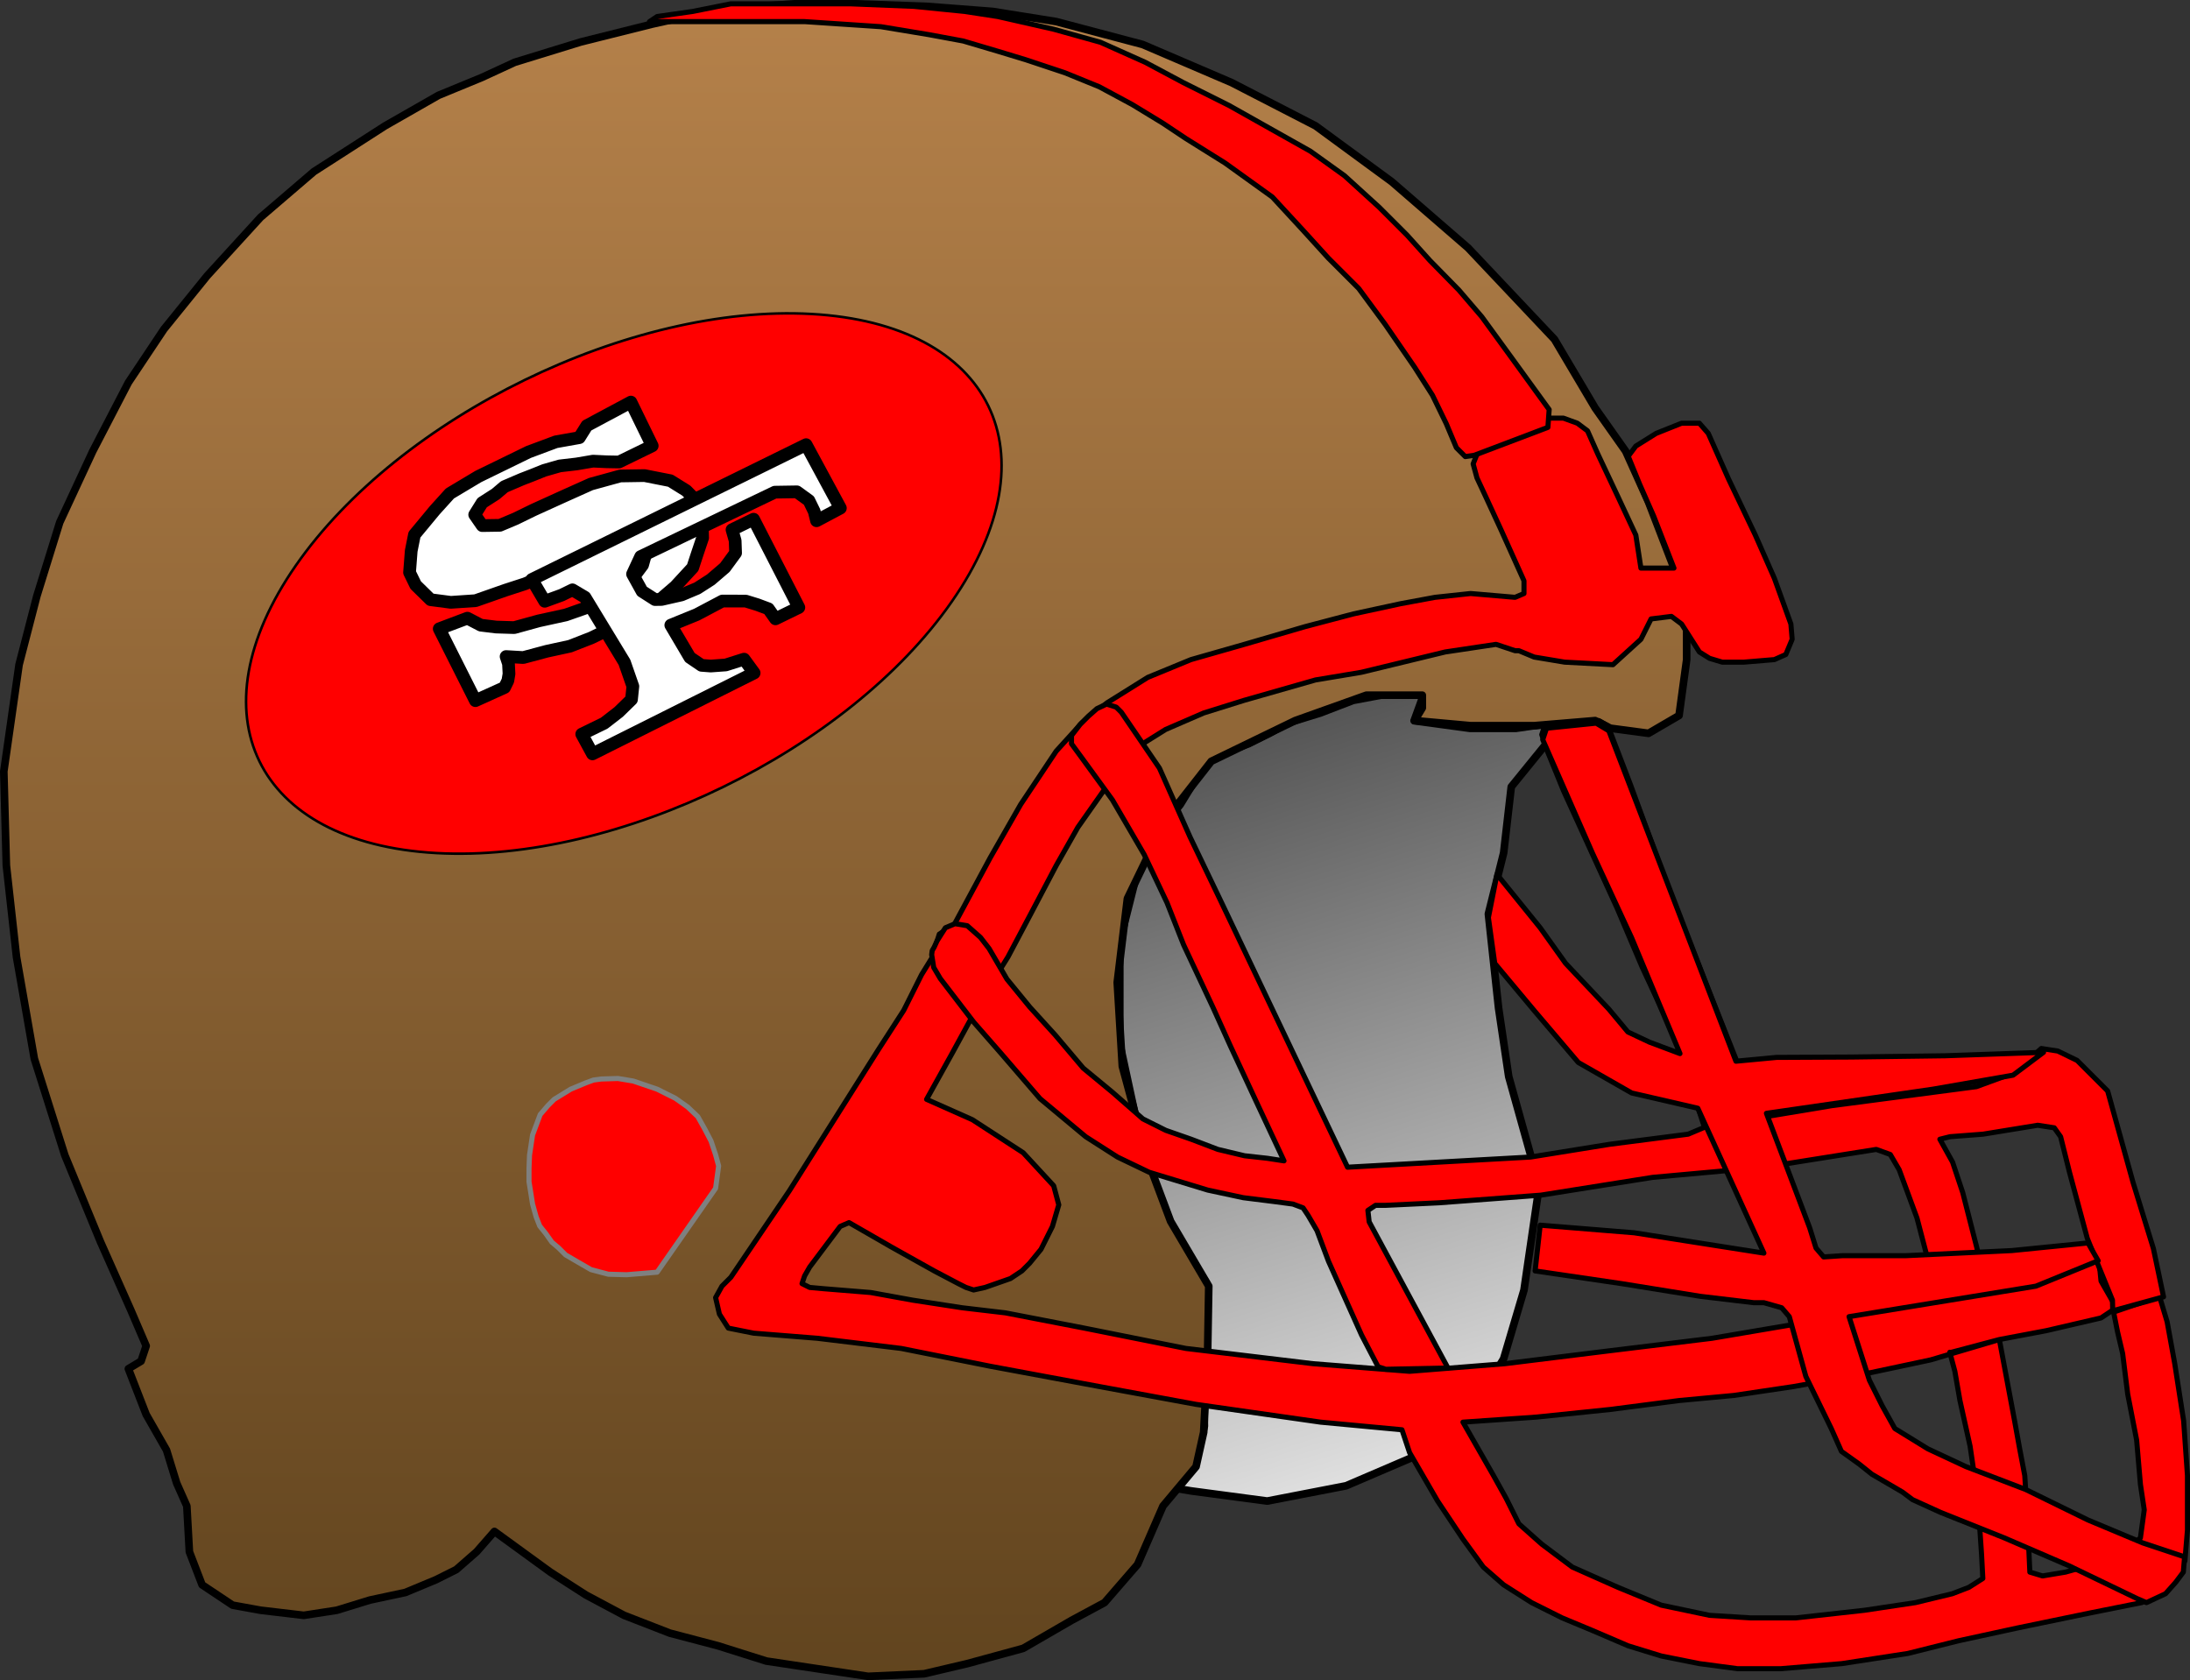 <?xml version="1.0" encoding="UTF-8" standalone="no"?>
<!DOCTYPE svg PUBLIC "-//W3C//DTD SVG 1.1//EN" "http://www.w3.org/Graphics/SVG/1.1/DTD/svg11.dtd">
<svg xmlns="http://www.w3.org/2000/svg" xmlns:xl="http://www.w3.org/1999/xlink" version="1.1" viewBox="-3960.5 1648.5 861.5 661" width="861.5pt" height="661pt" xmlns:dc="http://purl.org/dc/elements/1.1/">
  <rect x="-3960.5" y="1648.5" width="861.5" height="661" fill="#333333" stroke="none"/>
  <defs>
    <linearGradient x1="0" x2="1" id="Gradient" gradientUnits="userSpaceOnUse">
      <stop offset="0" stop-color="#464646"/>
      <stop offset="1" stop-color="#f0f0f0"/>
    </linearGradient>
    <linearGradient id="Obj_Gradient" xl:href="#Gradient" gradientTransform="translate(-3483.614 1909.222) rotate(72) scale(359.227)"/>
    <linearGradient x1="0" x2="1" id="Gradient_2" gradientUnits="userSpaceOnUse">
      <stop offset="0" stop-color="#b5814a"/>
      <stop offset="1" stop-color="#61441e"/>
    </linearGradient>
    <linearGradient id="Obj_Gradient_2" xl:href="#Gradient_2" gradientTransform="translate(-3628 1650) rotate(90) scale(658)"/>
  </defs>
  <g stroke="none" stroke-opacity="1" stroke-dasharray="none" fill="none" fill-opacity="1">
    <title>san Francisco </title>
    <g>
      <title>Capa 1</title>
      <path d="M -3492 2235.045 L -3462 2239.045 L -3431 2233.045 L -3403 2221.045 L -3381 2203.045 L -3369 2183.045 L -3361 2156.045 L -3355 2115.045 L -3367 2072.045 L -3371 2045.045 L -3375 2008.045 L -3369 1984.045 L -3366 1958.045 L -3353 1942.045 L -3336.22 1933.045 L -3343.22 1933.045 L -3350.22 1933.045 L -3364.22 1935.045 L -3382.22 1935.045 L -3404.22 1932.045 L -3400.22 1921.045 L -3412.22 1921.045 L -3428.22 1924.045 L -3441.22 1929.045 L -3454.22 1933.045 L -3461.22 1937.045 L -3469.22 1941.045 L -3485.22 1947.045 L -3496.22 1965.045 L -3504.22 1975.045 L -3513.22 1992.045 L -3520 2019.045 L -3520 2059.045 L -3512.22 2095.045 L -3501 2130.045 L -3486 2153.045 L -3485.72 2160.045 L -3486.22 2171.045 L -3486.22 2180.545 L -3485.72 2188.045 L -3487 2196.045 L -3486.72 2209.545 L -3490 2223.045 L -3493.22 2228.545 L -3498 2234.045 Z" fill="url(#Obj_Gradient)"/>
      <path d="M -3492 2235.045 L -3462 2239.045 L -3431 2233.045 L -3403 2221.045 L -3381 2203.045 L -3369 2183.045 L -3361 2156.045 L -3355 2115.045 L -3367 2072.045 L -3371 2045.045 L -3375 2008.045 L -3369 1984.045 L -3366 1958.045 L -3353 1942.045 L -3336.22 1933.045 L -3343.22 1933.045 L -3350.22 1933.045 L -3364.22 1935.045 L -3382.22 1935.045 L -3404.22 1932.045 L -3400.22 1921.045 L -3412.22 1921.045 L -3428.22 1924.045 L -3441.22 1929.045 L -3454.22 1933.045 L -3461.22 1937.045 L -3469.22 1941.045 L -3485.22 1947.045 L -3496.22 1965.045 L -3504.22 1975.045 L -3513.22 1992.045 L -3520 2019.045 L -3520 2059.045 L -3512.22 2095.045 L -3501 2130.045 L -3486 2153.045 L -3485.72 2160.045 L -3486.22 2171.045 L -3486.22 2180.545 L -3485.72 2188.045 L -3487 2196.045 L -3486.72 2209.545 L -3490 2223.045 L -3493.22 2228.545 L -3498 2234.045 Z" stroke="black" stroke-linecap="round" stroke-linejoin="round" stroke-width="3"/>
      <path d="M -3903 2178 L -3905 2184 L -3910 2187 L -3903 2205 L -3895 2219 L -3891 2232 L -3887 2241 L -3886 2259 L -3881 2272 L -3869 2280 L -3858 2282 L -3841 2284 L -3828 2282 L -3815 2278 L -3801 2275 L -3789 2270 L -3781 2266 L -3773 2259 L -3766 2251 L -3755 2259 L -3744 2267 L -3730 2276 L -3715 2284 L -3697 2291 L -3678 2296 L -3659 2302 L -3639 2305 L -3619 2308 L -3597 2307 L -3580 2303 L -3558 2297 L -3539 2286 L -3526 2279 L -3513 2264 L -3503 2241 L -3490 2225.5 L -3487 2212 L -3485.5 2184 L -3485 2154.5 L -3500 2129 L -3509 2105 L -3519 2068 L -3521 2035 L -3517 2002 L -3502 1971 L -3484 1948 L -3451 1932 L -3423 1922 L -3401 1922 L -3401 1927 L -3404 1932 L -3382 1934 L -3357 1934 L -3333 1932 L -3327 1935 L -3312 1937 L -3300 1930 L -3297 1908 L -3297 1885 L -3312 1846 L -3321 1826 L -3333 1809 L -3349 1782 L -3383 1746 L -3413 1720 L -3443 1698 L -3476 1681 L -3511 1666 L -3545 1657 L -3570 1653 L -3596 1651 L -3624 1650 L -3648 1650 L -3677 1652 L -3704 1658 L -3732 1665 L -3758 1673 L -3771 1679 L -3788 1686 L -3809 1698 L -3837 1716 L -3858 1734 L -3879 1757 L -3896 1778 L -3910 1799 L -3924 1826 L -3937 1854 L -3946 1883 L -3953 1910 L -3959 1952 L -3958 1989 L -3954 2025 L -3947 2065 L -3935 2103 L -3921 2137 L -3909 2164 Z" fill="url(#Obj_Gradient_2)"/>
      <path d="M -3903 2178 L -3905 2184 L -3910 2187 L -3903 2205 L -3895 2219 L -3891 2232 L -3887 2241 L -3886 2259 L -3881 2272 L -3869 2280 L -3858 2282 L -3841 2284 L -3828 2282 L -3815 2278 L -3801 2275 L -3789 2270 L -3781 2266 L -3773 2259 L -3766 2251 L -3755 2259 L -3744 2267 L -3730 2276 L -3715 2284 L -3697 2291 L -3678 2296 L -3659 2302 L -3639 2305 L -3619 2308 L -3597 2307 L -3580 2303 L -3558 2297 L -3539 2286 L -3526 2279 L -3513 2264 L -3503 2241 L -3490 2225.5 L -3487 2212 L -3485.5 2184 L -3485 2154.5 L -3500 2129 L -3509 2105 L -3519 2068 L -3521 2035 L -3517 2002 L -3502 1971 L -3484 1948 L -3451 1932 L -3423 1922 L -3401 1922 L -3401 1927 L -3404 1932 L -3382 1934 L -3357 1934 L -3333 1932 L -3327 1935 L -3312 1937 L -3300 1930 L -3297 1908 L -3297 1885 L -3312 1846 L -3321 1826 L -3333 1809 L -3349 1782 L -3383 1746 L -3413 1720 L -3443 1698 L -3476 1681 L -3511 1666 L -3545 1657 L -3570 1653 L -3596 1651 L -3624 1650 L -3648 1650 L -3677 1652 L -3704 1658 L -3732 1665 L -3758 1673 L -3771 1679 L -3788 1686 L -3809 1698 L -3837 1716 L -3858 1734 L -3879 1757 L -3896 1778 L -3910 1799 L -3924 1826 L -3937 1854 L -3946 1883 L -3953 1910 L -3959 1952 L -3958 1989 L -3954 2025 L -3947 2065 L -3935 2103 L -3921 2137 L -3909 2164 Z" stroke="black" stroke-linecap="round" stroke-linejoin="round" stroke-width="3"/>
      <path d="M -3679 2159 L -3676.5 2154.5 L -3673 2151 L -3650 2117 L -3615 2061.5 L -3605 2046 L -3598 2032 L -3594 2025.5 L -3591 2016 L -3585 2012 L -3571 1986 L -3559 1965 L -3545 1944 L -3535 1933 L -3525 1925 L -3509 1915 L -3492 1908 L -3471 1902 L -3447 1895 L -3428 1890 L -3409.5 1886 L -3396 1883.5 L -3382 1882 L -3364.5 1883.5 L -3361 1882 L -3361 1877 L -3370 1857 L -3376 1844 L -3379.5 1836.5 L -3381 1831 L -3379 1826 L -3373 1821 L -3361 1815 L -3352 1813 L -3345.5 1813 L -3340 1815 L -3336 1818 L -3332 1827 L -3324 1844 L -3317 1859 L -3315 1872 L -3302 1872 L -3310 1851.5 L -3315.5 1839 L -3320 1828 L -3317 1824 L -3309 1819 L -3299 1815 L -3292 1815 L -3288.5 1819 L -3280.5 1837 L -3270 1859 L -3262.5 1876 L -3256 1894 L -3255.5 1900 L -3258 1906 L -3262.5 1908 L -3274.5 1909 L -3283 1909 L -3288 1907.5 L -3292 1905 L -3299 1894 L -3303 1891 L -3311 1892 L -3315 1900 L -3326 1910 L -3345 1909 L -3357 1907 L -3363 1904.5 L -3364.5 1904.5 L -3372 1902 L -3392 1905 L -3425 1913 L -3443 1916 L -3471 1924 L -3487 1929 L -3502 1935.5 L -3510 1940.5 L -3523.5 1955.5 L -3536.5 1974 L -3545 1989 L -3555 2008 L -3564 2025 L -3574 2041 L -3586 2063 L -3596 2081 L -3578 2089 L -3558 2102 L -3546 2115 L -3544 2122.5 L -3546.5 2131 L -3551 2140 L -3555.5 2145.5 L -3558.5 2148.5 L -3563 2151.5 L -3573 2155 L -3577.5 2156 L -3580.5 2155 L -3583.5 2153.5 L -3593 2148.5 L -3610 2139 L -3626.5 2129.5 L -3630 2131 L -3642 2147 L -3644 2150.5 L -3645 2153.5 L -3642 2155 L -3636.5 2155.5 L -3618 2157 L -3601.5 2160 L -3582 2163 L -3565 2165 L -3534 2171 L -3494 2179 L -3444 2185 L -3406 2188 L -3368.5 2185 L -3328 2180 L -3287 2175 L -3234 2166 L -3204 2161 L -3180 2157 L -3152.5 2150.5 L -3135 2142.5 L -3134 2152.5 L -3128 2163 L -3134 2167 L -3155.5 2172 L -3174 2175.5 L -3201 2183.5 L -3224.5 2188.5 L -3255 2194 L -3278.5 2197.5 L -3300 2199.5 L -3327 2203 L -3356 2206 L -3385 2208 L -3373 2229 L -3368 2238 L -3363 2248 L -3354 2256 L -3342 2265 L -3324 2273 L -3307 2280 L -3288 2284 L -3272 2285 L -3254 2285 L -3227 2282 L -3207 2279 L -3192.5 2275.5 L -3186 2273 L -3180.5 2269.5 L -3181 2260 L -3182.5 2238 L -3185.5 2217.5 L -3189.5 2199.5 L -3191.5 2188 L -3193.5 2180.5 L -3193.2 2180.6 L -3174 2175.5 L -3171 2191.5 L -3168 2207.5 L -3166 2218.5 L -3164 2229 L -3163 2245 L -3162 2267 L -3157 2268.5 L -3148 2267 L -3126.5 2261 L -3118.5 2253.5 L -3117 2242.5 L -3118.5 2232.5 L -3120 2215 L -3123.5 2197 L -3125.5 2181 L -3127.5 2172.5 L -3129 2165 L -3128.5 2164.5 L -3111 2158.5 L -3108 2168.5 L -3105 2185 L -3101.5 2207.5 L -3100 2229 L -3100 2241.5 L -3100 2250.5 L -3101 2262.5 L -3103.5 2268 L -3109 2274 L -3118 2279 L -3138 2283 L -3167 2289 L -3190 2294 L -3210 2299 L -3236 2303 L -3260 2305 L -3277 2305 L -3292 2303 L -3307 2300 L -3320 2296 L -3334 2290 L -3346 2285 L -3358 2279 L -3369 2272 L -3377 2265 L -3385 2254 L -3395 2239 L -3406 2220 L -3409 2211 L -3441 2208 L -3490 2201 L -3528 2194 L -3571 2186 L -3606 2179 L -3639 2175 L -3664 2173 L -3674 2171 L -3677.5 2165.5 Z" fill="red"/>
      <path d="M -3679 2159 L -3676.5 2154.5 L -3673 2151 L -3650 2117 L -3615 2061.5 L -3605 2046 L -3598 2032 L -3594 2025.5 L -3591 2016 L -3585 2012 L -3571 1986 L -3559 1965 L -3545 1944 L -3535 1933 L -3525 1925 L -3509 1915 L -3492 1908 L -3471 1902 L -3447 1895 L -3428 1890 L -3409.5 1886 L -3396 1883.5 L -3382 1882 L -3364.5 1883.5 L -3361 1882 L -3361 1877 L -3370 1857 L -3376 1844 L -3379.5 1836.5 L -3381 1831 L -3379 1826 L -3373 1821 L -3361 1815 L -3352 1813 L -3345.5 1813 L -3340 1815 L -3336 1818 L -3332 1827 L -3324 1844 L -3317 1859 L -3315 1872 L -3302 1872 L -3310 1851.5 L -3315.5 1839 L -3320 1828 L -3317 1824 L -3309 1819 L -3299 1815 L -3292 1815 L -3288.5 1819 L -3280.5 1837 L -3270 1859 L -3262.5 1876 L -3256 1894 L -3255.5 1900 L -3258 1906 L -3262.5 1908 L -3274.5 1909 L -3283 1909 L -3288 1907.5 L -3292 1905 L -3299 1894 L -3303 1891 L -3311 1892 L -3315 1900 L -3326 1910 L -3345 1909 L -3357 1907 L -3363 1904.5 L -3364.5 1904.5 L -3372 1902 L -3392 1905 L -3425 1913 L -3443 1916 L -3471 1924 L -3487 1929 L -3502 1935.5 L -3510 1940.5 L -3523.5 1955.5 L -3536.5 1974 L -3545 1989 L -3555 2008 L -3564 2025 L -3574 2041 L -3586 2063 L -3596 2081 L -3578 2089 L -3558 2102 L -3546 2115 L -3544 2122.5 L -3546.5 2131 L -3551 2140 L -3555.5 2145.5 L -3558.5 2148.5 L -3563 2151.5 L -3573 2155 L -3577.5 2156 L -3580.5 2155 L -3583.5 2153.5 L -3593 2148.5 L -3610 2139 L -3626.5 2129.5 L -3630 2131 L -3642 2147 L -3644 2150.5 L -3645 2153.5 L -3642 2155 L -3636.5 2155.5 L -3618 2157 L -3601.5 2160 L -3582 2163 L -3565 2165 L -3534 2171 L -3494 2179 L -3444 2185 L -3406 2188 L -3368.5 2185 L -3328 2180 L -3287 2175 L -3234 2166 L -3204 2161 L -3180 2157 L -3152.5 2150.5 L -3135 2142.5 L -3134 2152.5 L -3128 2163 L -3134 2167 L -3155.5 2172 L -3174 2175.5 L -3201 2183.5 L -3224.5 2188.5 L -3255 2194 L -3278.5 2197.5 L -3300 2199.5 L -3327 2203 L -3356 2206 L -3385 2208 L -3373 2229 L -3368 2238 L -3363 2248 L -3354 2256 L -3342 2265 L -3324 2273 L -3307 2280 L -3288 2284 L -3272 2285 L -3254 2285 L -3227 2282 L -3207 2279 L -3192.5 2275.5 L -3186 2273 L -3180.5 2269.5 L -3181 2260 L -3182.5 2238 L -3185.5 2217.5 L -3189.5 2199.5 L -3191.5 2188 L -3193.5 2180.5 L -3193.2 2180.6 L -3174 2175.5 L -3171 2191.5 L -3168 2207.5 L -3166 2218.5 L -3164 2229 L -3163 2245 L -3162 2267 L -3157 2268.5 L -3148 2267 L -3126.5 2261 L -3118.5 2253.5 L -3117 2242.5 L -3118.5 2232.5 L -3120 2215 L -3123.5 2197 L -3125.5 2181 L -3127.5 2172.5 L -3129 2165 L -3128.5 2164.5 L -3111 2158.5 L -3108 2168.5 L -3105 2185 L -3101.5 2207.5 L -3100 2229 L -3100 2241.5 L -3100 2250.5 L -3101 2262.5 L -3103.5 2268 L -3109 2274 L -3118 2279 L -3138 2283 L -3167 2289 L -3190 2294 L -3210 2299 L -3236 2303 L -3260 2305 L -3277 2305 L -3292 2303 L -3307 2300 L -3320 2296 L -3334 2290 L -3346 2285 L -3358 2279 L -3369 2272 L -3377 2265 L -3385 2254 L -3395 2239 L -3406 2220 L -3409 2211 L -3441 2208 L -3490 2201 L -3528 2194 L -3571 2186 L -3606 2179 L -3639 2175 L -3664 2173 L -3674 2171 L -3677.5 2165.5 Z" stroke="black" stroke-linecap="round" stroke-linejoin="round" stroke-width="2"/>
      <path d="M -3590.6 2033.5 L -3593.2 2029.1 L -3594 2024.1 L -3593.8 2022.5 L -3593 2021.1 L -3591.9 2018.7 L -3590.4 2016.3 L -3588.6 2013.5 L -3584.8 2011.9 L -3580 2012.7 L -3574.8 2017.3 L -3571.4 2021.7 L -3564.4 2033.7 L -3555.4 2044.7 L -3545.4 2055.7 L -3534.4 2068.7 L -3522.9 2078.2 L -3510.9 2088.7 L -3501.9 2093.2 L -3491.9 2096.7 L -3481.4 2100.7 L -3470.9 2103.2 L -3461.9 2104.2 L -3455.4 2105.2 L -3466.4 2081.7 L -3476.4 2060.2 L -3483.4 2044.7 L -3494.9 2020.2 L -3501.4 2003.7 L -3510.4 1984.7 L -3522.9 1963.2 L -3534.9 1946.7 L -3539 1941.1 L -3539 1937.9 L -3535.6 1933.5 L -3532.4 1930.3 L -3529 1927.3 L -3525.2 1925.5 L -3521.4 1926.7 L -3519.4 1928.7 L -3504.4 1950.7 L -3492.4 1977.7 L -3480.4 2002.7 L -3430.4 2107.7 L -3394.4 2105.7 L -3358.4 2103.7 L -3327.4 2098.7 L -3296.4 2094.7 L -3290 2092 L -3301.5 2057 L -3314.5 2029 L -3324.4 2005.7 L -3345.4 1959.7 L -3352 1943.5 L -3354 1937.5 L -3353 1934.5 L -3350.5 1933.5 L -3331.5 1932 L -3328 1934 L -3319 1957.5 L -3304 1998.5 L -3277.4 2065.7 L -3270 2088.5 L -3240 2083.5 L -3183 2076 L -3168 2070.5 L -3157.5 2061 L -3151 2062 L -3143.4 2065.7 L -3131.4 2077.7 L -3121.4 2113.7 L -3113.4 2139.7 L -3109.4 2158.7 L -3129.4 2164.2 L -3129.5 2160 L -3139.4 2135.7 L -3146.4 2109.7 L -3149.9 2095.7 L -3152.4 2092.2 L -3158.9 2091.2 L -3180.4 2094.7 L -3193.4 2095.7 L -3197.4 2096.7 L -3192.4 2105.7 L -3188.4 2117.7 L -3182.9 2139.2 L -3178.9 2156.2 L -3197.9 2160.2 L -3206.4 2127.7 L -3213.4 2108.7 L -3216.9 2102.7 L -3222.4 2100.7 L -3266.4 2107.7 L -3310.4 2111.7 L -3354.4 2118.7 L -3394.4 2121.7 L -3415.4 2122.7 L -3419.4 2122.7 L -3422.4 2124.7 L -3421.9 2129.2 L -3390.9 2186.7 L -3415.4 2187.2 L -3418.4 2186.2 L -3424.9 2173.7 L -3431.4 2159.2 L -3437.9 2144.7 L -3442.4 2132.7 L -3445.9 2126.7 L -3447.9 2123.7 L -3451.9 2122.2 L -3459.4 2121.2 L -3471.4 2119.7 L -3485.4 2116.7 L -3508.4 2109.7 L -3520.9 2103.7 L -3533.4 2095.7 L -3551.4 2080.7 L -3566.9 2062.7 L -3577.4 2050.7 Z" fill="red"/>
      <path d="M -3590.6 2033.5 L -3593.2 2029.1 L -3594 2024.1 L -3593.8 2022.5 L -3593 2021.1 L -3591.9 2018.7 L -3590.4 2016.3 L -3588.6 2013.5 L -3584.8 2011.9 L -3580 2012.7 L -3574.8 2017.3 L -3571.4 2021.7 L -3564.4 2033.7 L -3555.4 2044.7 L -3545.4 2055.7 L -3534.4 2068.7 L -3522.9 2078.2 L -3510.9 2088.7 L -3501.9 2093.2 L -3491.9 2096.7 L -3481.4 2100.7 L -3470.9 2103.2 L -3461.9 2104.2 L -3455.4 2105.2 L -3466.4 2081.7 L -3476.4 2060.2 L -3483.4 2044.7 L -3494.9 2020.2 L -3501.4 2003.7 L -3510.4 1984.7 L -3522.9 1963.2 L -3534.9 1946.7 L -3539 1941.1 L -3539 1937.9 L -3535.6 1933.5 L -3532.4 1930.3 L -3529 1927.3 L -3525.2 1925.5 L -3521.4 1926.7 L -3519.4 1928.7 L -3504.4 1950.7 L -3492.4 1977.7 L -3480.4 2002.7 L -3430.4 2107.7 L -3394.4 2105.7 L -3358.4 2103.7 L -3327.4 2098.7 L -3296.4 2094.7 L -3290 2092 L -3301.5 2057 L -3314.5 2029 L -3324.4 2005.7 L -3345.4 1959.7 L -3352 1943.5 L -3354 1937.5 L -3353 1934.5 L -3350.5 1933.5 L -3331.5 1932 L -3328 1934 L -3319 1957.5 L -3304 1998.5 L -3277.4 2065.7 L -3270 2088.5 L -3240 2083.5 L -3183 2076 L -3168 2070.5 L -3157.5 2061 L -3151 2062 L -3143.4 2065.7 L -3131.4 2077.7 L -3121.4 2113.7 L -3113.4 2139.7 L -3109.4 2158.7 L -3129.4 2164.2 L -3129.5 2160 L -3139.4 2135.7 L -3146.4 2109.7 L -3149.9 2095.7 L -3152.4 2092.2 L -3158.9 2091.2 L -3180.4 2094.7 L -3193.4 2095.7 L -3197.4 2096.7 L -3192.4 2105.7 L -3188.4 2117.7 L -3182.9 2139.2 L -3178.9 2156.2 L -3197.9 2160.2 L -3206.4 2127.7 L -3213.4 2108.7 L -3216.9 2102.7 L -3222.4 2100.7 L -3266.4 2107.7 L -3310.4 2111.7 L -3354.4 2118.7 L -3394.4 2121.7 L -3415.4 2122.7 L -3419.4 2122.7 L -3422.4 2124.7 L -3421.9 2129.2 L -3390.9 2186.7 L -3415.4 2187.2 L -3418.4 2186.2 L -3424.9 2173.7 L -3431.4 2159.2 L -3437.9 2144.7 L -3442.4 2132.7 L -3445.9 2126.7 L -3447.9 2123.7 L -3451.9 2122.2 L -3459.4 2121.2 L -3471.4 2119.7 L -3485.4 2116.7 L -3508.4 2109.7 L -3520.9 2103.7 L -3533.4 2095.7 L -3551.4 2080.7 L -3566.9 2062.7 L -3577.4 2050.7 Z" stroke="black" stroke-linecap="round" stroke-linejoin="round" stroke-width="2"/>
      <path d="M -3354.624 2130.5 L -3356.624 2148.5 L -3322.624 2153.5 L -3291.624 2158.5 L -3270.624 2161 L -3266.624 2161 L -3259.624 2163 L -3256.624 2166.5 L -3250.124 2190 L -3240.124 2210.5 L -3236.124 2219.5 L -3229.124 2224.5 L -3224.124 2228.5 L -3212.124 2235.5 L -3208.124 2238.5 L -3197.124 2243.5 L -3172.124 2253.5 L -3146.624 2264.5 L -3119.624 2277.5 L -3116.124 2279 L -3108.624 2275.5 L -3104.624 2271 L -3101.624 2267 L -3101.124 2261 L -3117.624 2255.5 L -3139.124 2246.5 L -3163.624 2234.5 L -3187.124 2225.5 L -3202.124 2218.5 L -3215.124 2210.5 L -3220.124 2201.5 L -3225.124 2191.5 L -3233.124 2166.5 L -3159.624 2154.5 L -3135.124 2144.5 L -3139.124 2137.5 L -3169.124 2140.5 L -3210.624 2142.5 L -3235.624 2142.5 L -3243.124 2143 L -3246.124 2139.5 L -3248.624 2131.5 L -3265.624 2086.5 L -3200.124 2077 L -3168.624 2071.5 L -3156.624 2062.5 L -3195.267 2063.857 L -3232.267 2064.357 L -3261.624 2064.5 L -3277.624 2066 L -3327.624 1936 L -3332.624 1933 L -3352.124 1935 L -3353.624 1939.5 L -3334.124 1984 L -3318.624 2017.5 L -3308.624 2041.5 L -3299.624 2063 L -3311.624 2058.5 L -3320.124 2054.5 L -3327.624 2045.5 L -3344.624 2027.5 L -3354.624 2013.5 L -3371.624 1992.5 L -3375 2009.5 L -3372.5 2027.5 L -3356.624 2046.5 L -3339.624 2066.5 L -3318.624 2078.5 L -3292.624 2084.5 L -3266.624 2141.5 L -3317.624 2133.5 Z" fill="red"/>
      <path d="M -3354.624 2130.5 L -3356.624 2148.5 L -3322.624 2153.5 L -3291.624 2158.5 L -3270.624 2161 L -3266.624 2161 L -3259.624 2163 L -3256.624 2166.5 L -3250.124 2190 L -3240.124 2210.5 L -3236.124 2219.5 L -3229.124 2224.5 L -3224.124 2228.5 L -3212.124 2235.5 L -3208.124 2238.5 L -3197.124 2243.5 L -3172.124 2253.5 L -3146.624 2264.5 L -3119.624 2277.5 L -3116.124 2279 L -3108.624 2275.5 L -3104.624 2271 L -3101.624 2267 L -3101.124 2261 L -3117.624 2255.5 L -3139.124 2246.5 L -3163.624 2234.5 L -3187.124 2225.5 L -3202.124 2218.5 L -3215.124 2210.5 L -3220.124 2201.5 L -3225.124 2191.5 L -3233.124 2166.5 L -3159.624 2154.5 L -3135.124 2144.5 L -3139.124 2137.5 L -3169.124 2140.5 L -3210.624 2142.5 L -3235.624 2142.5 L -3243.124 2143 L -3246.124 2139.5 L -3248.624 2131.5 L -3265.624 2086.5 L -3200.124 2077 L -3168.624 2071.5 L -3156.624 2062.5 L -3195.267 2063.857 L -3232.267 2064.357 L -3261.624 2064.5 L -3277.624 2066 L -3327.624 1936 L -3332.624 1933 L -3352.124 1935 L -3353.624 1939.5 L -3334.124 1984 L -3318.624 2017.5 L -3308.624 2041.5 L -3299.624 2063 L -3311.624 2058.5 L -3320.124 2054.5 L -3327.624 2045.5 L -3344.624 2027.5 L -3354.624 2013.5 L -3371.624 1992.5 L -3375 2009.5 L -3372.5 2027.5 L -3356.624 2046.5 L -3339.624 2066.5 L -3318.624 2078.5 L -3292.624 2084.5 L -3266.624 2141.5 L -3317.624 2133.5 Z" stroke="black" stroke-linecap="round" stroke-linejoin="round" stroke-width="2"/>
      <path d="M -3702 2149 L -3679 2116 L -3677.8 2107.2 L -3679 2102.8 L -3680.8 2097.4 L -3683.2 2092.8 L -3686 2087.8 L -3690 2084 L -3694.8 2080.6 L -3702 2077 L -3711.4 2073.8 L -3717.4 2072.8 L -3724 2073 L -3727 2073.4 L -3730 2074.5 L -3736 2077 L -3742.5 2081 L -3745 2083.5 L -3748 2087 L -3751 2095 L -3752.2 2103 L -3752.4 2108.2 L -3752.4 2113.4 L -3751.6 2118.4 L -3751 2122.2 L -3749.6 2127.2 L -3748.2 2130.8 L -3745.8 2133.8 L -3743.4 2137.2 L -3740.8 2139.4 L -3738 2142.2 L -3733.2 2145 L -3728 2148 L -3721.2 2149.8 L -3714 2150 Z" fill="red"/>
      <path d="M -3702 2149 L -3679 2116 L -3677.8 2107.2 L -3679 2102.8 L -3680.8 2097.4 L -3683.2 2092.8 L -3686 2087.8 L -3690 2084 L -3694.8 2080.6 L -3702 2077 L -3711.4 2073.8 L -3717.4 2072.8 L -3724 2073 L -3727 2073.4 L -3730 2074.5 L -3736 2077 L -3742.5 2081 L -3745 2083.5 L -3748 2087 L -3751 2095 L -3752.2 2103 L -3752.4 2108.2 L -3752.4 2113.4 L -3751.6 2118.4 L -3751 2122.2 L -3749.6 2127.2 L -3748.2 2130.8 L -3745.8 2133.8 L -3743.4 2137.2 L -3740.8 2139.4 L -3738 2142.2 L -3733.2 2145 L -3728 2148 L -3721.2 2149.8 L -3714 2150 Z" stroke="#7f8080" stroke-linecap="round" stroke-linejoin="round" stroke-width="2"/>
      <path d="M -3705 1657 L -3671 1657 L -3644 1657 L -3614 1659 L -3595.092 1662.133 L -3581.592 1664.633 L -3568.092 1668.633 L -3557 1672 L -3541.592 1677.133 L -3528.092 1682.633 L -3515.092 1689.633 L -3503 1697 L -3494 1703 L -3478.592 1712.633 L -3460 1726 L -3448 1739 L -3438 1750 L -3426 1762 L -3415.592 1776.133 L -3404 1793 L -3397 1804 L -3391.592 1815.133 L -3387.592 1824.633 L -3384.092 1828.133 L -3380.592 1827.633 L -3351.592 1816.633 L -3351.092 1809.633 L -3365.592 1789.633 L -3377.592 1773.133 L -3386.592 1762.633 L -3398 1751 L -3407 1741 L -3418 1730 L -3431.592 1717.633 L -3445 1708 L -3461 1699 L -3477 1690 L -3495 1681 L -3510 1673 L -3527.592 1665.133 L -3546 1660 L -3568 1655 L -3581 1653 L -3601 1651 L -3626 1650 L -3648 1650 L -3673 1650 L -3688 1653 L -3702 1655 Z" fill="red"/>
      <path d="M -3705 1657 L -3671 1657 L -3644 1657 L -3614 1659 L -3595.092 1662.133 L -3581.592 1664.633 L -3568.092 1668.633 L -3557 1672 L -3541.592 1677.133 L -3528.092 1682.633 L -3515.092 1689.633 L -3503 1697 L -3494 1703 L -3478.592 1712.633 L -3460 1726 L -3448 1739 L -3438 1750 L -3426 1762 L -3415.592 1776.133 L -3404 1793 L -3397 1804 L -3391.592 1815.133 L -3387.592 1824.633 L -3384.092 1828.133 L -3380.592 1827.633 L -3351.592 1816.633 L -3351.092 1809.633 L -3365.592 1789.633 L -3377.592 1773.133 L -3386.592 1762.633 L -3398 1751 L -3407 1741 L -3418 1730 L -3431.592 1717.633 L -3445 1708 L -3461 1699 L -3477 1690 L -3495 1681 L -3510 1673 L -3527.592 1665.133 L -3546 1660 L -3568 1655 L -3581 1653 L -3601 1651 L -3626 1650 L -3648 1650 L -3673 1650 L -3688 1653 L -3702 1655 Z" stroke="black" stroke-linecap="round" stroke-linejoin="round" stroke-width="2"/>
      <path d="M -3641.339 1772.02 C -3570.107 1775.977 -3545.385 1826.663 -3586.122 1885.231 C -3626.859 1943.799 -3717.628 1988.07 -3788.861 1984.113 C -3860.093 1980.156 -3884.815 1929.47 -3844.077 1870.902 C -3803.341 1812.334 -3712.572 1768.063 -3641.339 1772.02" fill="red"/>
      <path d="M -3641.339 1772.02 C -3570.107 1775.977 -3545.385 1826.663 -3586.122 1885.231 C -3626.859 1943.799 -3717.628 1988.07 -3788.861 1984.113 C -3860.093 1980.156 -3884.815 1929.47 -3844.077 1870.902 C -3803.341 1812.334 -3712.572 1768.063 -3641.339 1772.02" stroke="black" stroke-linecap="round" stroke-linejoin="round" stroke-width="1"/>
      <path d="M -3770.799 1855.276 L -3773.764 1850.989 L -3770.818 1846.276 L -3765.491 1842.859 L -3762.091 1839.972 L -3755.221 1837.031 L -3751.175 1835.467 L -3746.424 1833.559 L -3740.29 1831.796 L -3733.673 1831.025 L -3727.216 1829.924 L -3721.85 1830.173 L -3716.998 1830.263 L -3712.407 1828.024 L -3703.933 1823.891 L -3712.323 1806.69 L -3729.655 1815.962 L -3732.601 1820.675 L -3741.852 1822.321 L -3752.576 1826.323 L -3763.522 1831.661 L -3772.349 1835.967 L -3783.517 1842.642 L -3789.481 1849.236 L -3797.462 1858.861 L -3798.734 1865.215 L -3799.391 1873.725 L -3796.971 1878.687 L -3791.111 1884.428 L -3783.172 1885.47 L -3773.438 1884.817 L -3761.493 1880.629 L -3753.947 1878.177 L -3741.619 1872.984 L -3732.822 1869.512 L -3724.671 1864.717 L -3716.549 1860.756 L -3709.034 1859.138 L -3706.13 1865.092 L -3707.725 1870.784 L -3713.012 1877.867 L -3721.002 1882.993 L -3728.962 1887.284 L -3737.92 1890.425 L -3748.583 1892.76 L -3758.218 1895.411 L -3765.319 1895.189 L -3771.361 1894.451 L -3776.637 1891.701 L -3787.714 1895.875 L -3773.485 1924.151 L -3762.025 1918.971 L -3760.713 1916.284 L -3760.269 1913.61 L -3760.47 1909.613 L -3761.407 1906.794 L -3754.659 1907.188 L -3745.378 1904.709 L -3736.289 1902.733 L -3727.845 1899.434 L -3718.311 1894.784 L -3709.1 1889.472 L -3702.552 1885.869 L -3694.854 1879.248 L -3687.994 1871.807 L -3686.237 1866.446 L -3684.097 1860.079 L -3684.238 1854.415 L -3685.346 1846.766 L -3690.53 1841.514 L -3696.804 1837.612 L -3706.961 1835.605 L -3716.504 1835.755 L -3728.065 1838.937 L -3738.466 1843.601 L -3750.633 1849.125 L -3757.695 1852.57 L -3763.859 1855.167 Z" fill="white"/>
      <path d="M -3770.799 1855.276 L -3773.764 1850.989 L -3770.818 1846.276 L -3765.491 1842.859 L -3762.091 1839.972 L -3755.221 1837.031 L -3751.175 1835.467 L -3746.424 1833.559 L -3740.29 1831.796 L -3733.673 1831.025 L -3727.216 1829.924 L -3721.85 1830.173 L -3716.998 1830.263 L -3712.407 1828.024 L -3703.933 1823.891 L -3712.323 1806.69 L -3729.655 1815.962 L -3732.601 1820.675 L -3741.852 1822.321 L -3752.576 1826.323 L -3763.522 1831.661 L -3772.349 1835.967 L -3783.517 1842.642 L -3789.481 1849.236 L -3797.462 1858.861 L -3798.734 1865.215 L -3799.391 1873.725 L -3796.971 1878.687 L -3791.111 1884.428 L -3783.172 1885.47 L -3773.438 1884.817 L -3761.493 1880.629 L -3753.947 1878.177 L -3741.619 1872.984 L -3732.822 1869.512 L -3724.671 1864.717 L -3716.549 1860.756 L -3709.034 1859.138 L -3706.13 1865.092 L -3707.725 1870.784 L -3713.012 1877.867 L -3721.002 1882.993 L -3728.962 1887.284 L -3737.92 1890.425 L -3748.583 1892.76 L -3758.218 1895.411 L -3765.319 1895.189 L -3771.361 1894.451 L -3776.637 1891.701 L -3787.714 1895.875 L -3773.485 1924.151 L -3762.025 1918.971 L -3760.713 1916.284 L -3760.269 1913.61 L -3760.47 1909.613 L -3761.407 1906.794 L -3754.659 1907.188 L -3745.378 1904.709 L -3736.289 1902.733 L -3727.845 1899.434 L -3718.311 1894.784 L -3709.1 1889.472 L -3702.552 1885.869 L -3694.854 1879.248 L -3687.994 1871.807 L -3686.237 1866.446 L -3684.097 1860.079 L -3684.238 1854.415 L -3685.346 1846.766 L -3690.53 1841.514 L -3696.804 1837.612 L -3706.961 1835.605 L -3716.504 1835.755 L -3728.065 1838.937 L -3738.466 1843.601 L -3750.633 1849.125 L -3757.695 1852.57 L -3763.859 1855.167 Z" stroke="black" stroke-linecap="round" stroke-linejoin="round" stroke-width="5"/>
      <path d="M -3751.284 1876.469 L -3643.397 1823.439 L -3629.915 1848.394 L -3639.287 1853.375 L -3640.194 1849.722 L -3642.292 1845.422 L -3647.022 1841.996 L -3655.698 1842.133 L -3708.47 1867.462 L -3711.669 1874.346 L -3707.928 1881.12 L -3702.845 1884.374 L -3700.242 1884.333 L -3692.374 1882.543 L -3686.209 1879.946 L -3680.883 1876.529 L -3675.334 1871.775 L -3671.136 1866.042 L -3671.307 1861.211 L -3672.537 1856.898 L -3664.062 1852.764 L -3646.254 1887.484 L -3655.434 1891.962 L -3658.238 1888.006 L -3662.515 1886.407 L -3667.145 1884.979 L -3676.335 1884.957 L -3686.413 1890.282 L -3696.623 1894.443 L -3689.11 1907.158 L -3684.541 1910.253 L -3680.909 1910.529 L -3674.998 1910.103 L -3667.805 1907.823 L -3663.841 1913.261 L -3727.429 1945.093 L -3731.655 1937.327 L -3722.827 1933.021 L -3717.117 1928.598 L -3712.082 1923.686 L -3711.547 1918.511 L -3714.843 1909.062 L -3730.384 1883.474 L -3735.306 1880.551 L -3739.543 1882.618 L -3746.222 1885.056 Z" fill="white"/>
      <path d="M -3751.284 1876.469 L -3643.397 1823.439 L -3629.915 1848.394 L -3639.287 1853.375 L -3640.194 1849.722 L -3642.292 1845.422 L -3647.022 1841.996 L -3655.698 1842.133 L -3708.47 1867.462 L -3711.669 1874.346 L -3707.928 1881.12 L -3702.845 1884.374 L -3700.242 1884.333 L -3692.374 1882.543 L -3686.209 1879.946 L -3680.883 1876.529 L -3675.334 1871.775 L -3671.136 1866.042 L -3671.307 1861.211 L -3672.537 1856.898 L -3664.062 1852.764 L -3646.254 1887.484 L -3655.434 1891.962 L -3658.238 1888.006 L -3662.515 1886.407 L -3667.145 1884.979 L -3676.335 1884.957 L -3686.413 1890.282 L -3696.623 1894.443 L -3689.11 1907.158 L -3684.541 1910.253 L -3680.909 1910.529 L -3674.998 1910.103 L -3667.805 1907.823 L -3663.841 1913.261 L -3727.429 1945.093 L -3731.655 1937.327 L -3722.827 1933.021 L -3717.117 1928.598 L -3712.082 1923.686 L -3711.547 1918.511 L -3714.843 1909.062 L -3730.384 1883.474 L -3735.306 1880.551 L -3739.543 1882.618 L -3746.222 1885.056 Z" stroke="black" stroke-linecap="round" stroke-linejoin="round" stroke-width="5"/>
    </g>
  </g>
</svg>

